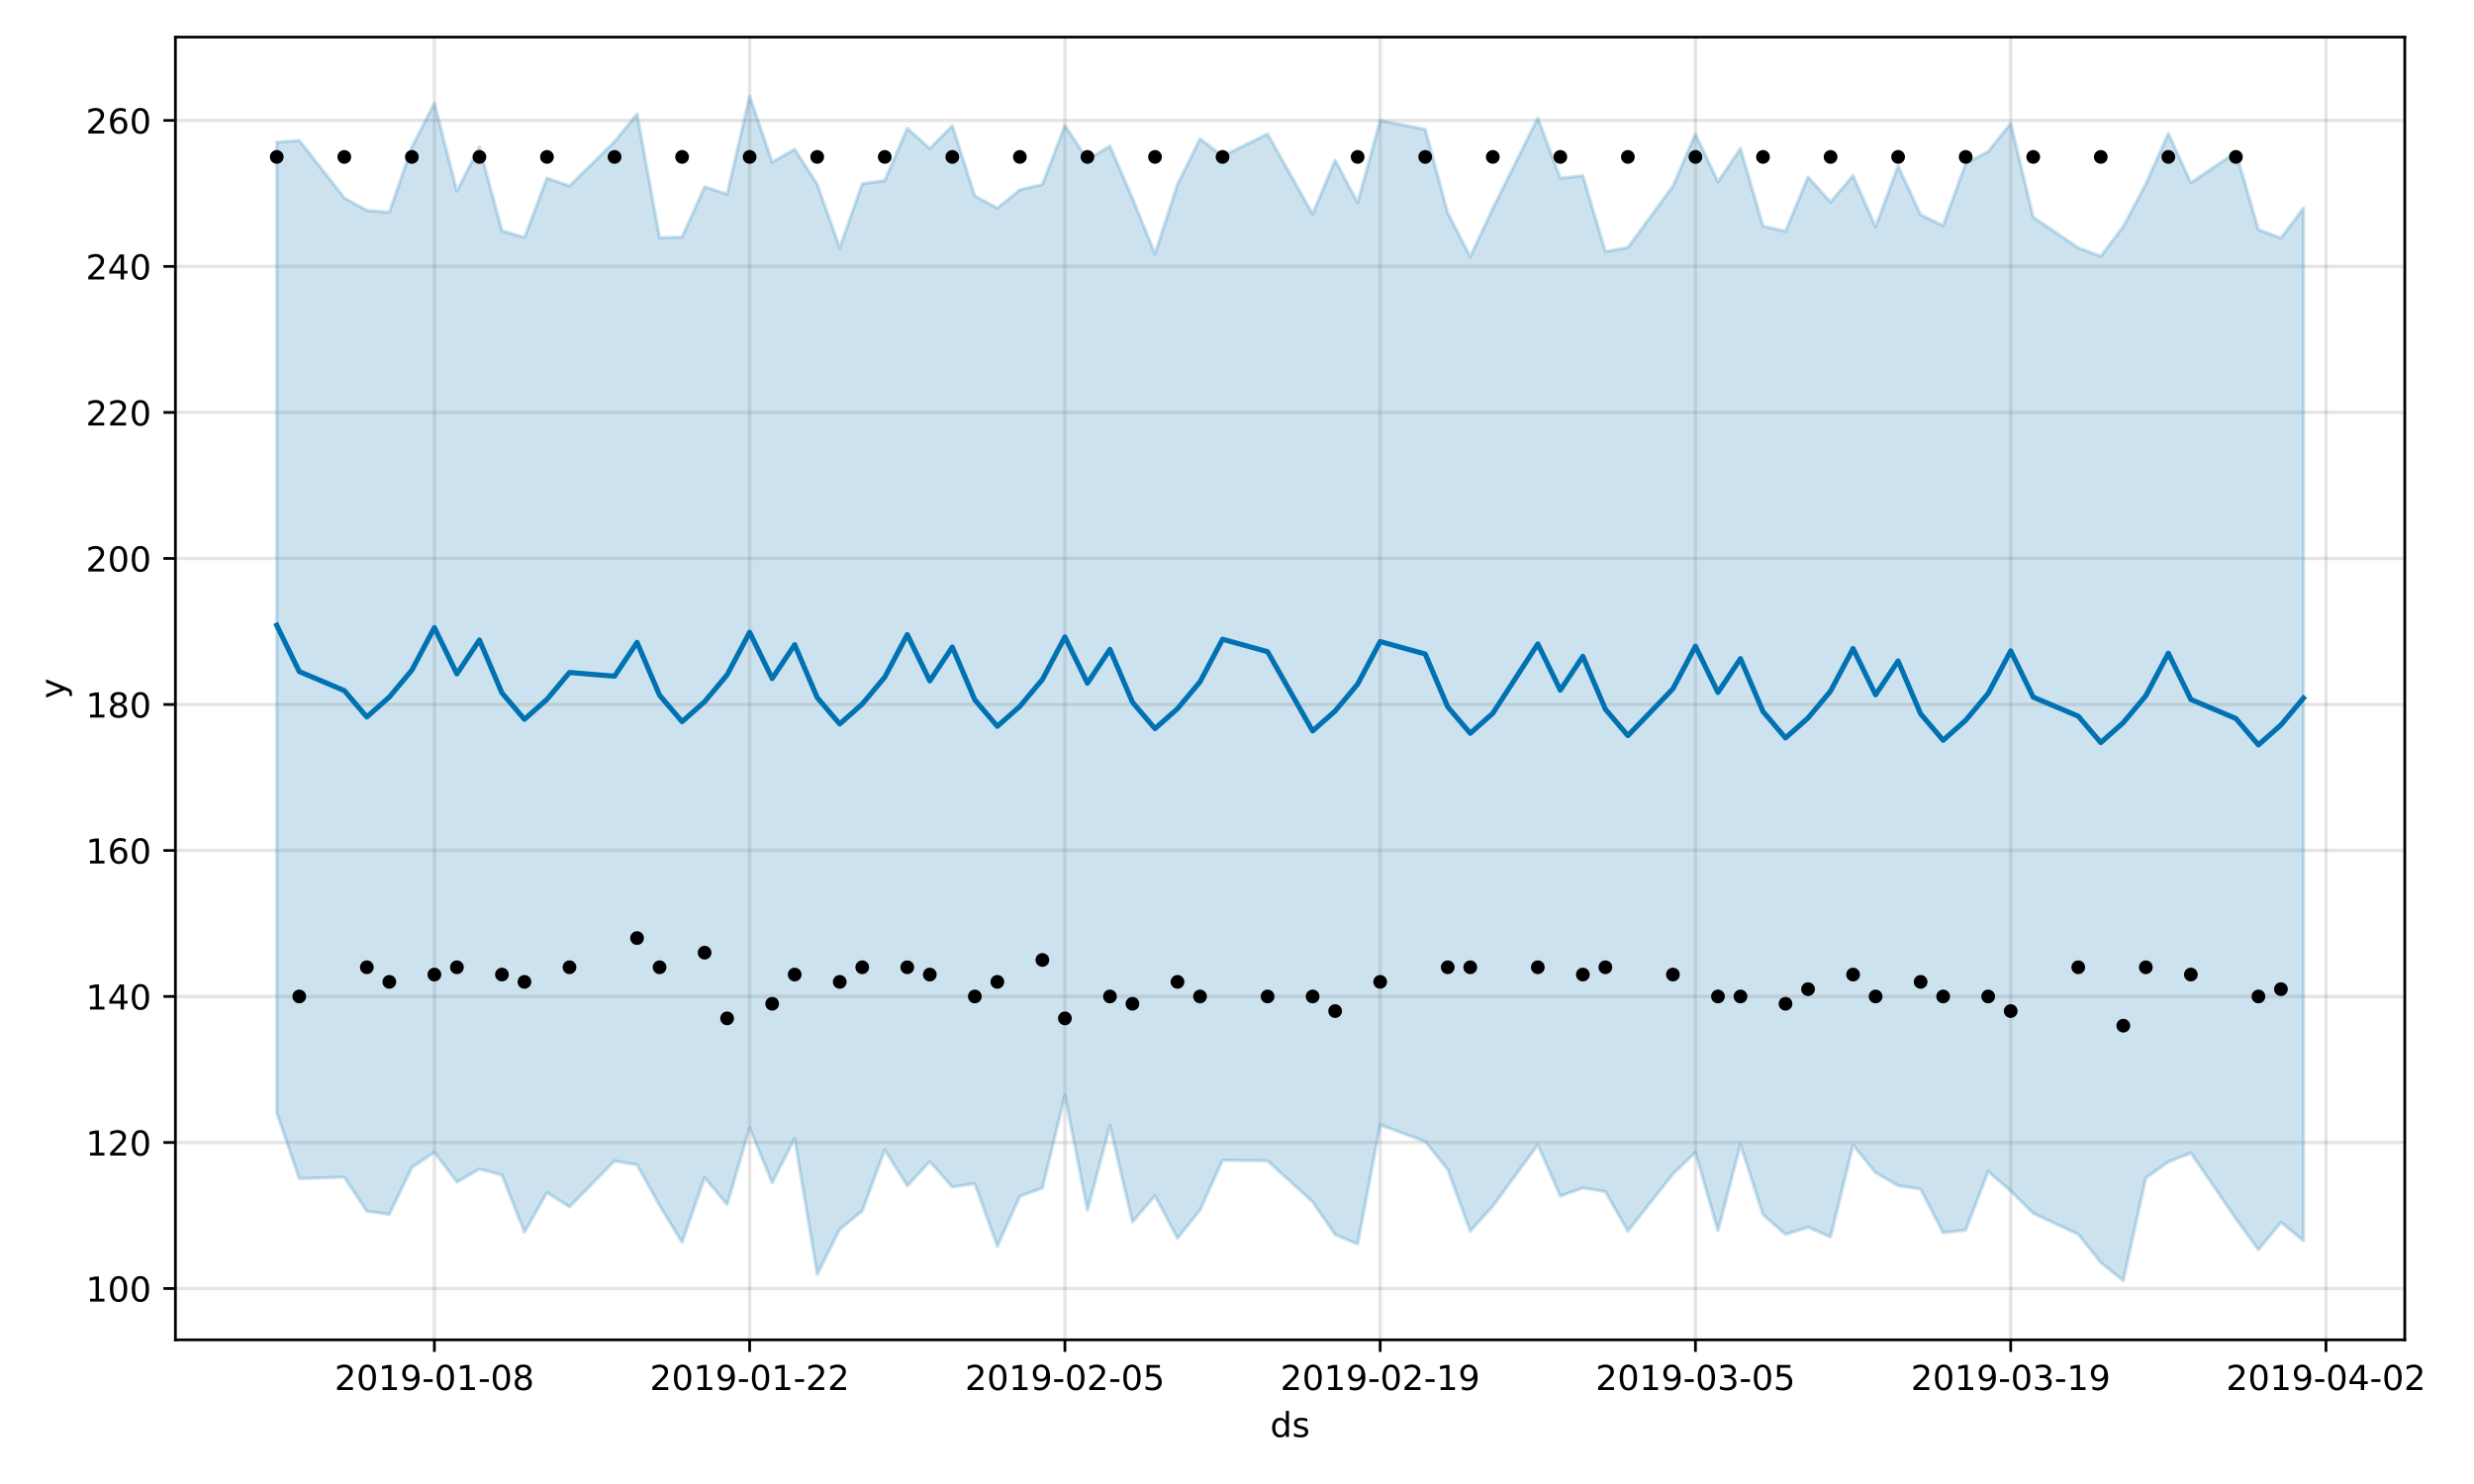 <?xml version="1.0" encoding="utf-8" standalone="no"?>
<!DOCTYPE svg PUBLIC "-//W3C//DTD SVG 1.1//EN"
  "http://www.w3.org/Graphics/SVG/1.1/DTD/svg11.dtd">
<!-- Created with matplotlib (https://matplotlib.org/) -->
<svg height="432pt" version="1.1" viewBox="0 0 720 432" width="720pt" xmlns="http://www.w3.org/2000/svg" xmlns:xlink="http://www.w3.org/1999/xlink">
 <defs>
  <style type="text/css">
*{stroke-linecap:butt;stroke-linejoin:round;}
  </style>
 </defs>
 <g id="figure_1">
  <g id="patch_1">
   <path d="M 0 432 
L 720 432 
L 720 0 
L 0 0 
z
" style="fill:#ffffff;"/>
  </g>
  <g id="axes_1">
   <g id="patch_2">
    <path d="M 51.05 390.04 
L 699.857 390.04 
L 699.857 10.8 
L 51.05 10.8 
z
" style="fill:#ffffff;"/>
   </g>
   <g id="PolyCollection_1">
    <defs>
     <path d="M 80.541 -390.581 
L 80.541 -108.075 
L 87.095 -88.9 
L 100.202 -89.303 
L 106.756 -79.41 
L 113.309 -78.512 
L 119.863 -92.141 
L 126.417 -96.57 
L 132.97 -87.887 
L 139.524 -91.674 
L 146.077 -89.955 
L 152.631 -73.301 
L 159.185 -84.836 
L 165.738 -80.671 
L 178.845 -94.029 
L 185.399 -92.925 
L 191.953 -81.046 
L 198.506 -70.371 
L 205.06 -89.161 
L 211.613 -81.354 
L 218.167 -103.652 
L 224.721 -87.714 
L 231.274 -100.556 
L 237.828 -61.049 
L 244.381 -74.097 
L 250.935 -79.52 
L 257.489 -97.276 
L 264.042 -86.796 
L 270.596 -93.853 
L 277.15 -86.464 
L 283.703 -87.435 
L 290.257 -69.196 
L 296.81 -83.76 
L 303.364 -86.143 
L 309.918 -113.134 
L 316.471 -79.688 
L 323.025 -104.297 
L 329.578 -76.3 
L 336.132 -83.893 
L 342.686 -71.54 
L 349.239 -79.729 
L 355.793 -94.232 
L 368.9 -94.072 
L 382.007 -82.134 
L 388.561 -72.603 
L 395.114 -69.837 
L 401.668 -104.535 
L 414.775 -99.685 
L 421.329 -91.533 
L 427.883 -73.589 
L 434.436 -80.843 
L 447.543 -98.76 
L 454.097 -83.802 
L 460.651 -86.174 
L 467.204 -85.094 
L 473.758 -73.594 
L 486.865 -90.223 
L 493.419 -96.539 
L 499.972 -73.723 
L 506.526 -98.806 
L 513.079 -78.404 
L 519.633 -72.632 
L 526.187 -74.75 
L 532.74 -71.914 
L 539.294 -98.683 
L 545.847 -90.638 
L 552.401 -86.843 
L 558.955 -85.815 
L 565.508 -73.15 
L 572.062 -73.898 
L 578.616 -90.965 
L 585.169 -85.293 
L 591.723 -78.773 
L 604.83 -72.712 
L 611.384 -64.453 
L 617.937 -59.198 
L 624.491 -89.085 
L 631.044 -93.76 
L 637.598 -96.362 
L 650.705 -77.214 
L 657.259 -68.186 
L 663.812 -76.178 
L 670.366 -70.821 
L 670.366 -371.433 
L 670.366 -371.433 
L 663.812 -362.696 
L 657.259 -365.15 
L 650.705 -387.668 
L 637.598 -378.814 
L 631.044 -393.134 
L 624.491 -378.454 
L 617.937 -366.088 
L 611.384 -357.405 
L 604.83 -359.863 
L 591.723 -368.765 
L 585.169 -396.102 
L 578.616 -387.878 
L 572.062 -384.421 
L 565.508 -366.346 
L 558.955 -369.448 
L 552.401 -383.698 
L 545.847 -365.979 
L 539.294 -380.889 
L 532.74 -373.182 
L 526.187 -380.508 
L 519.633 -364.676 
L 513.079 -366.171 
L 506.526 -388.788 
L 499.972 -379.073 
L 493.419 -393.012 
L 486.865 -377.791 
L 473.758 -359.952 
L 467.204 -358.787 
L 460.651 -380.826 
L 454.097 -380.153 
L 447.543 -397.646 
L 434.436 -371.313 
L 427.883 -357.245 
L 421.329 -370.005 
L 414.775 -394.377 
L 401.668 -396.924 
L 395.114 -373.004 
L 388.561 -385.341 
L 382.007 -369.707 
L 368.9 -392.997 
L 355.793 -386.551 
L 349.239 -391.617 
L 342.686 -378.313 
L 336.132 -358.109 
L 329.578 -374.286 
L 323.025 -389.462 
L 316.471 -385.57 
L 309.918 -395.467 
L 303.364 -378.294 
L 296.81 -376.75 
L 290.257 -371.406 
L 283.703 -374.96 
L 277.15 -395.429 
L 270.596 -388.744 
L 264.042 -394.652 
L 257.489 -379.436 
L 250.935 -378.507 
L 244.381 -359.866 
L 237.828 -378.382 
L 231.274 -388.537 
L 224.721 -384.802 
L 218.167 -403.962 
L 211.613 -375.487 
L 205.06 -377.626 
L 198.506 -362.991 
L 191.953 -362.81 
L 185.399 -398.837 
L 178.845 -390.76 
L 165.738 -377.883 
L 159.185 -380.152 
L 152.631 -362.868 
L 146.077 -364.834 
L 139.524 -389.222 
L 132.97 -376.392 
L 126.417 -401.971 
L 119.863 -389.222 
L 113.309 -370.207 
L 106.756 -370.746 
L 100.202 -374.391 
L 87.095 -391.115 
L 80.541 -390.581 
z
" id="md1520342b4" style="stroke:#0072b2;stroke-opacity:0.2;"/>
    </defs>
    <g clip-path="url(#p24c76d060b)">
     <use style="fill:#0072b2;fill-opacity:0.2;stroke:#0072b2;stroke-opacity:0.2;" x="0" xlink:href="#md1520342b4" y="432"/>
    </g>
   </g>
   <g id="matplotlib.axis_1">
    <g id="xtick_1">
     <g id="line2d_1">
      <path clip-path="url(#p24c76d060b)" d="M 126.417 390.04 
L 126.417 10.8 
" style="fill:none;stroke:#808080;stroke-linecap:square;stroke-opacity:0.2;"/>
     </g>
     <g id="line2d_2">
      <defs>
       <path d="M 0 0 
L 0 3.5 
" id="m3ade90daac" style="stroke:#000000;stroke-width:0.8;"/>
      </defs>
      <g>
       <use style="stroke:#000000;stroke-width:0.8;" x="126.417" xlink:href="#m3ade90daac" y="390.04"/>
      </g>
     </g>
     <g id="text_1">
      <!-- 2019-01-08 -->
      <defs>
       <path d="M 19.188 8.297 
L 53.609 8.297 
L 53.609 0 
L 7.328 0 
L 7.328 8.297 
Q 12.938 14.109 22.625 23.891 
Q 32.328 33.688 34.812 36.531 
Q 39.547 41.844 41.422 45.531 
Q 43.312 49.219 43.312 52.781 
Q 43.312 58.594 39.234 62.25 
Q 35.156 65.922 28.609 65.922 
Q 23.969 65.922 18.812 64.312 
Q 13.672 62.703 7.812 59.422 
L 7.812 69.391 
Q 13.766 71.781 18.938 73 
Q 24.125 74.219 28.422 74.219 
Q 39.75 74.219 46.484 68.547 
Q 53.219 62.891 53.219 53.422 
Q 53.219 48.922 51.531 44.891 
Q 49.859 40.875 45.406 35.406 
Q 44.188 33.984 37.641 27.219 
Q 31.109 20.453 19.188 8.297 
z
" id="DejaVuSans-50"/>
       <path d="M 31.781 66.406 
Q 24.172 66.406 20.328 58.906 
Q 16.5 51.422 16.5 36.375 
Q 16.5 21.391 20.328 13.891 
Q 24.172 6.391 31.781 6.391 
Q 39.453 6.391 43.281 13.891 
Q 47.125 21.391 47.125 36.375 
Q 47.125 51.422 43.281 58.906 
Q 39.453 66.406 31.781 66.406 
z
M 31.781 74.219 
Q 44.047 74.219 50.516 64.516 
Q 56.984 54.828 56.984 36.375 
Q 56.984 17.969 50.516 8.266 
Q 44.047 -1.422 31.781 -1.422 
Q 19.531 -1.422 13.062 8.266 
Q 6.594 17.969 6.594 36.375 
Q 6.594 54.828 13.062 64.516 
Q 19.531 74.219 31.781 74.219 
z
" id="DejaVuSans-48"/>
       <path d="M 12.406 8.297 
L 28.516 8.297 
L 28.516 63.922 
L 10.984 60.406 
L 10.984 69.391 
L 28.422 72.906 
L 38.281 72.906 
L 38.281 8.297 
L 54.391 8.297 
L 54.391 0 
L 12.406 0 
z
" id="DejaVuSans-49"/>
       <path d="M 10.984 1.516 
L 10.984 10.5 
Q 14.703 8.734 18.5 7.812 
Q 22.312 6.891 25.984 6.891 
Q 35.75 6.891 40.891 13.453 
Q 46.047 20.016 46.781 33.406 
Q 43.953 29.203 39.594 26.953 
Q 35.25 24.703 29.984 24.703 
Q 19.047 24.703 12.672 31.312 
Q 6.297 37.938 6.297 49.422 
Q 6.297 60.641 12.938 67.422 
Q 19.578 74.219 30.609 74.219 
Q 43.266 74.219 49.922 64.516 
Q 56.594 54.828 56.594 36.375 
Q 56.594 19.141 48.406 8.859 
Q 40.234 -1.422 26.422 -1.422 
Q 22.703 -1.422 18.891 -0.688 
Q 15.094 0.047 10.984 1.516 
z
M 30.609 32.422 
Q 37.25 32.422 41.125 36.953 
Q 45.016 41.5 45.016 49.422 
Q 45.016 57.281 41.125 61.844 
Q 37.25 66.406 30.609 66.406 
Q 23.969 66.406 20.094 61.844 
Q 16.219 57.281 16.219 49.422 
Q 16.219 41.5 20.094 36.953 
Q 23.969 32.422 30.609 32.422 
z
" id="DejaVuSans-57"/>
       <path d="M 4.891 31.391 
L 31.203 31.391 
L 31.203 23.391 
L 4.891 23.391 
z
" id="DejaVuSans-45"/>
       <path d="M 31.781 34.625 
Q 24.75 34.625 20.719 30.859 
Q 16.703 27.094 16.703 20.516 
Q 16.703 13.922 20.719 10.156 
Q 24.75 6.391 31.781 6.391 
Q 38.812 6.391 42.859 10.172 
Q 46.922 13.969 46.922 20.516 
Q 46.922 27.094 42.891 30.859 
Q 38.875 34.625 31.781 34.625 
z
M 21.922 38.812 
Q 15.578 40.375 12.031 44.719 
Q 8.5 49.078 8.5 55.328 
Q 8.5 64.062 14.719 69.141 
Q 20.953 74.219 31.781 74.219 
Q 42.672 74.219 48.875 69.141 
Q 55.078 64.062 55.078 55.328 
Q 55.078 49.078 51.531 44.719 
Q 48 40.375 41.703 38.812 
Q 48.828 37.156 52.797 32.312 
Q 56.781 27.484 56.781 20.516 
Q 56.781 9.906 50.312 4.234 
Q 43.844 -1.422 31.781 -1.422 
Q 19.734 -1.422 13.25 4.234 
Q 6.781 9.906 6.781 20.516 
Q 6.781 27.484 10.781 32.312 
Q 14.797 37.156 21.922 38.812 
z
M 18.312 54.391 
Q 18.312 48.734 21.844 45.562 
Q 25.391 42.391 31.781 42.391 
Q 38.141 42.391 41.719 45.562 
Q 45.312 48.734 45.312 54.391 
Q 45.312 60.062 41.719 63.234 
Q 38.141 66.406 31.781 66.406 
Q 25.391 66.406 21.844 63.234 
Q 18.312 60.062 18.312 54.391 
z
" id="DejaVuSans-56"/>
      </defs>
      <g transform="translate(97.359 404.638)scale(0.1 -0.1)">
       <use xlink:href="#DejaVuSans-50"/>
       <use x="63.623" xlink:href="#DejaVuSans-48"/>
       <use x="127.246" xlink:href="#DejaVuSans-49"/>
       <use x="190.869" xlink:href="#DejaVuSans-57"/>
       <use x="254.492" xlink:href="#DejaVuSans-45"/>
       <use x="290.576" xlink:href="#DejaVuSans-48"/>
       <use x="354.199" xlink:href="#DejaVuSans-49"/>
       <use x="417.822" xlink:href="#DejaVuSans-45"/>
       <use x="453.906" xlink:href="#DejaVuSans-48"/>
       <use x="517.529" xlink:href="#DejaVuSans-56"/>
      </g>
     </g>
    </g>
    <g id="xtick_2">
     <g id="line2d_3">
      <path clip-path="url(#p24c76d060b)" d="M 218.167 390.04 
L 218.167 10.8 
" style="fill:none;stroke:#808080;stroke-linecap:square;stroke-opacity:0.2;"/>
     </g>
     <g id="line2d_4">
      <g>
       <use style="stroke:#000000;stroke-width:0.8;" x="218.167" xlink:href="#m3ade90daac" y="390.04"/>
      </g>
     </g>
     <g id="text_2">
      <!-- 2019-01-22 -->
      <g transform="translate(189.109 404.638)scale(0.1 -0.1)">
       <use xlink:href="#DejaVuSans-50"/>
       <use x="63.623" xlink:href="#DejaVuSans-48"/>
       <use x="127.246" xlink:href="#DejaVuSans-49"/>
       <use x="190.869" xlink:href="#DejaVuSans-57"/>
       <use x="254.492" xlink:href="#DejaVuSans-45"/>
       <use x="290.576" xlink:href="#DejaVuSans-48"/>
       <use x="354.199" xlink:href="#DejaVuSans-49"/>
       <use x="417.822" xlink:href="#DejaVuSans-45"/>
       <use x="453.906" xlink:href="#DejaVuSans-50"/>
       <use x="517.529" xlink:href="#DejaVuSans-50"/>
      </g>
     </g>
    </g>
    <g id="xtick_3">
     <g id="line2d_5">
      <path clip-path="url(#p24c76d060b)" d="M 309.918 390.04 
L 309.918 10.8 
" style="fill:none;stroke:#808080;stroke-linecap:square;stroke-opacity:0.2;"/>
     </g>
     <g id="line2d_6">
      <g>
       <use style="stroke:#000000;stroke-width:0.8;" x="309.918" xlink:href="#m3ade90daac" y="390.04"/>
      </g>
     </g>
     <g id="text_3">
      <!-- 2019-02-05 -->
      <defs>
       <path d="M 10.797 72.906 
L 49.516 72.906 
L 49.516 64.594 
L 19.828 64.594 
L 19.828 46.734 
Q 21.969 47.469 24.109 47.828 
Q 26.266 48.188 28.422 48.188 
Q 40.625 48.188 47.75 41.5 
Q 54.891 34.812 54.891 23.391 
Q 54.891 11.625 47.562 5.094 
Q 40.234 -1.422 26.906 -1.422 
Q 22.312 -1.422 17.547 -0.641 
Q 12.797 0.141 7.719 1.703 
L 7.719 11.625 
Q 12.109 9.234 16.797 8.062 
Q 21.484 6.891 26.703 6.891 
Q 35.156 6.891 40.078 11.328 
Q 45.016 15.766 45.016 23.391 
Q 45.016 31 40.078 35.438 
Q 35.156 39.891 26.703 39.891 
Q 22.75 39.891 18.812 39.016 
Q 14.891 38.141 10.797 36.281 
z
" id="DejaVuSans-53"/>
      </defs>
      <g transform="translate(280.86 404.638)scale(0.1 -0.1)">
       <use xlink:href="#DejaVuSans-50"/>
       <use x="63.623" xlink:href="#DejaVuSans-48"/>
       <use x="127.246" xlink:href="#DejaVuSans-49"/>
       <use x="190.869" xlink:href="#DejaVuSans-57"/>
       <use x="254.492" xlink:href="#DejaVuSans-45"/>
       <use x="290.576" xlink:href="#DejaVuSans-48"/>
       <use x="354.199" xlink:href="#DejaVuSans-50"/>
       <use x="417.822" xlink:href="#DejaVuSans-45"/>
       <use x="453.906" xlink:href="#DejaVuSans-48"/>
       <use x="517.529" xlink:href="#DejaVuSans-53"/>
      </g>
     </g>
    </g>
    <g id="xtick_4">
     <g id="line2d_7">
      <path clip-path="url(#p24c76d060b)" d="M 401.668 390.04 
L 401.668 10.8 
" style="fill:none;stroke:#808080;stroke-linecap:square;stroke-opacity:0.2;"/>
     </g>
     <g id="line2d_8">
      <g>
       <use style="stroke:#000000;stroke-width:0.8;" x="401.668" xlink:href="#m3ade90daac" y="390.04"/>
      </g>
     </g>
     <g id="text_4">
      <!-- 2019-02-19 -->
      <g transform="translate(372.61 404.638)scale(0.1 -0.1)">
       <use xlink:href="#DejaVuSans-50"/>
       <use x="63.623" xlink:href="#DejaVuSans-48"/>
       <use x="127.246" xlink:href="#DejaVuSans-49"/>
       <use x="190.869" xlink:href="#DejaVuSans-57"/>
       <use x="254.492" xlink:href="#DejaVuSans-45"/>
       <use x="290.576" xlink:href="#DejaVuSans-48"/>
       <use x="354.199" xlink:href="#DejaVuSans-50"/>
       <use x="417.822" xlink:href="#DejaVuSans-45"/>
       <use x="453.906" xlink:href="#DejaVuSans-49"/>
       <use x="517.529" xlink:href="#DejaVuSans-57"/>
      </g>
     </g>
    </g>
    <g id="xtick_5">
     <g id="line2d_9">
      <path clip-path="url(#p24c76d060b)" d="M 493.419 390.04 
L 493.419 10.8 
" style="fill:none;stroke:#808080;stroke-linecap:square;stroke-opacity:0.2;"/>
     </g>
     <g id="line2d_10">
      <g>
       <use style="stroke:#000000;stroke-width:0.8;" x="493.419" xlink:href="#m3ade90daac" y="390.04"/>
      </g>
     </g>
     <g id="text_5">
      <!-- 2019-03-05 -->
      <defs>
       <path d="M 40.578 39.312 
Q 47.656 37.797 51.625 33 
Q 55.609 28.219 55.609 21.188 
Q 55.609 10.406 48.188 4.484 
Q 40.766 -1.422 27.094 -1.422 
Q 22.516 -1.422 17.656 -0.516 
Q 12.797 0.391 7.625 2.203 
L 7.625 11.719 
Q 11.719 9.328 16.594 8.109 
Q 21.484 6.891 26.812 6.891 
Q 36.078 6.891 40.938 10.547 
Q 45.797 14.203 45.797 21.188 
Q 45.797 27.641 41.281 31.266 
Q 36.766 34.906 28.719 34.906 
L 20.219 34.906 
L 20.219 43.016 
L 29.109 43.016 
Q 36.375 43.016 40.234 45.922 
Q 44.094 48.828 44.094 54.297 
Q 44.094 59.906 40.109 62.906 
Q 36.141 65.922 28.719 65.922 
Q 24.656 65.922 20.016 65.031 
Q 15.375 64.156 9.812 62.312 
L 9.812 71.094 
Q 15.438 72.656 20.344 73.438 
Q 25.25 74.219 29.594 74.219 
Q 40.828 74.219 47.359 69.109 
Q 53.906 64.016 53.906 55.328 
Q 53.906 49.266 50.438 45.094 
Q 46.969 40.922 40.578 39.312 
z
" id="DejaVuSans-51"/>
      </defs>
      <g transform="translate(464.361 404.638)scale(0.1 -0.1)">
       <use xlink:href="#DejaVuSans-50"/>
       <use x="63.623" xlink:href="#DejaVuSans-48"/>
       <use x="127.246" xlink:href="#DejaVuSans-49"/>
       <use x="190.869" xlink:href="#DejaVuSans-57"/>
       <use x="254.492" xlink:href="#DejaVuSans-45"/>
       <use x="290.576" xlink:href="#DejaVuSans-48"/>
       <use x="354.199" xlink:href="#DejaVuSans-51"/>
       <use x="417.822" xlink:href="#DejaVuSans-45"/>
       <use x="453.906" xlink:href="#DejaVuSans-48"/>
       <use x="517.529" xlink:href="#DejaVuSans-53"/>
      </g>
     </g>
    </g>
    <g id="xtick_6">
     <g id="line2d_11">
      <path clip-path="url(#p24c76d060b)" d="M 585.169 390.04 
L 585.169 10.8 
" style="fill:none;stroke:#808080;stroke-linecap:square;stroke-opacity:0.2;"/>
     </g>
     <g id="line2d_12">
      <g>
       <use style="stroke:#000000;stroke-width:0.8;" x="585.169" xlink:href="#m3ade90daac" y="390.04"/>
      </g>
     </g>
     <g id="text_6">
      <!-- 2019-03-19 -->
      <g transform="translate(556.111 404.638)scale(0.1 -0.1)">
       <use xlink:href="#DejaVuSans-50"/>
       <use x="63.623" xlink:href="#DejaVuSans-48"/>
       <use x="127.246" xlink:href="#DejaVuSans-49"/>
       <use x="190.869" xlink:href="#DejaVuSans-57"/>
       <use x="254.492" xlink:href="#DejaVuSans-45"/>
       <use x="290.576" xlink:href="#DejaVuSans-48"/>
       <use x="354.199" xlink:href="#DejaVuSans-51"/>
       <use x="417.822" xlink:href="#DejaVuSans-45"/>
       <use x="453.906" xlink:href="#DejaVuSans-49"/>
       <use x="517.529" xlink:href="#DejaVuSans-57"/>
      </g>
     </g>
    </g>
    <g id="xtick_7">
     <g id="line2d_13">
      <path clip-path="url(#p24c76d060b)" d="M 676.92 390.04 
L 676.92 10.8 
" style="fill:none;stroke:#808080;stroke-linecap:square;stroke-opacity:0.2;"/>
     </g>
     <g id="line2d_14">
      <g>
       <use style="stroke:#000000;stroke-width:0.8;" x="676.92" xlink:href="#m3ade90daac" y="390.04"/>
      </g>
     </g>
     <g id="text_7">
      <!-- 2019-04-02 -->
      <defs>
       <path d="M 37.797 64.312 
L 12.891 25.391 
L 37.797 25.391 
z
M 35.203 72.906 
L 47.609 72.906 
L 47.609 25.391 
L 58.016 25.391 
L 58.016 17.188 
L 47.609 17.188 
L 47.609 0 
L 37.797 0 
L 37.797 17.188 
L 4.891 17.188 
L 4.891 26.703 
z
" id="DejaVuSans-52"/>
      </defs>
      <g transform="translate(647.862 404.638)scale(0.1 -0.1)">
       <use xlink:href="#DejaVuSans-50"/>
       <use x="63.623" xlink:href="#DejaVuSans-48"/>
       <use x="127.246" xlink:href="#DejaVuSans-49"/>
       <use x="190.869" xlink:href="#DejaVuSans-57"/>
       <use x="254.492" xlink:href="#DejaVuSans-45"/>
       <use x="290.576" xlink:href="#DejaVuSans-48"/>
       <use x="354.199" xlink:href="#DejaVuSans-52"/>
       <use x="417.822" xlink:href="#DejaVuSans-45"/>
       <use x="453.906" xlink:href="#DejaVuSans-48"/>
       <use x="517.529" xlink:href="#DejaVuSans-50"/>
      </g>
     </g>
    </g>
    <g id="text_8">
     <!-- ds -->
     <defs>
      <path d="M 45.406 46.391 
L 45.406 75.984 
L 54.391 75.984 
L 54.391 0 
L 45.406 0 
L 45.406 8.203 
Q 42.578 3.328 38.25 0.953 
Q 33.938 -1.422 27.875 -1.422 
Q 17.969 -1.422 11.734 6.484 
Q 5.516 14.406 5.516 27.297 
Q 5.516 40.188 11.734 48.094 
Q 17.969 56 27.875 56 
Q 33.938 56 38.25 53.625 
Q 42.578 51.266 45.406 46.391 
z
M 14.797 27.297 
Q 14.797 17.391 18.875 11.75 
Q 22.953 6.109 30.078 6.109 
Q 37.203 6.109 41.297 11.75 
Q 45.406 17.391 45.406 27.297 
Q 45.406 37.203 41.297 42.844 
Q 37.203 48.484 30.078 48.484 
Q 22.953 48.484 18.875 42.844 
Q 14.797 37.203 14.797 27.297 
z
" id="DejaVuSans-100"/>
      <path d="M 44.281 53.078 
L 44.281 44.578 
Q 40.484 46.531 36.375 47.5 
Q 32.281 48.484 27.875 48.484 
Q 21.188 48.484 17.844 46.438 
Q 14.5 44.391 14.5 40.281 
Q 14.5 37.156 16.891 35.375 
Q 19.281 33.594 26.516 31.984 
L 29.594 31.297 
Q 39.156 29.25 43.188 25.516 
Q 47.219 21.781 47.219 15.094 
Q 47.219 7.469 41.188 3.016 
Q 35.156 -1.422 24.609 -1.422 
Q 20.219 -1.422 15.453 -0.562 
Q 10.688 0.297 5.422 2 
L 5.422 11.281 
Q 10.406 8.688 15.234 7.391 
Q 20.062 6.109 24.812 6.109 
Q 31.156 6.109 34.562 8.281 
Q 37.984 10.453 37.984 14.406 
Q 37.984 18.062 35.516 20.016 
Q 33.062 21.969 24.703 23.781 
L 21.578 24.516 
Q 13.234 26.266 9.516 29.906 
Q 5.812 33.547 5.812 39.891 
Q 5.812 47.609 11.281 51.797 
Q 16.75 56 26.812 56 
Q 31.781 56 36.172 55.266 
Q 40.578 54.547 44.281 53.078 
z
" id="DejaVuSans-115"/>
     </defs>
     <g transform="translate(369.675 418.317)scale(0.1 -0.1)">
      <use xlink:href="#DejaVuSans-100"/>
      <use x="63.477" xlink:href="#DejaVuSans-115"/>
     </g>
    </g>
   </g>
   <g id="matplotlib.axis_2">
    <g id="ytick_1">
     <g id="line2d_15">
      <path clip-path="url(#p24c76d060b)" d="M 51.05 375.085 
L 699.857 375.085 
" style="fill:none;stroke:#808080;stroke-linecap:square;stroke-opacity:0.2;"/>
     </g>
     <g id="line2d_16">
      <defs>
       <path d="M 0 0 
L -3.5 0 
" id="mb0ed50453f" style="stroke:#000000;stroke-width:0.8;"/>
      </defs>
      <g>
       <use style="stroke:#000000;stroke-width:0.8;" x="51.05" xlink:href="#mb0ed50453f" y="375.085"/>
      </g>
     </g>
     <g id="text_9">
      <!-- 100 -->
      <g transform="translate(24.962 378.884)scale(0.1 -0.1)">
       <use xlink:href="#DejaVuSans-49"/>
       <use x="63.623" xlink:href="#DejaVuSans-48"/>
       <use x="127.246" xlink:href="#DejaVuSans-48"/>
      </g>
     </g>
    </g>
    <g id="ytick_2">
     <g id="line2d_17">
      <path clip-path="url(#p24c76d060b)" d="M 51.05 332.581 
L 699.857 332.581 
" style="fill:none;stroke:#808080;stroke-linecap:square;stroke-opacity:0.2;"/>
     </g>
     <g id="line2d_18">
      <g>
       <use style="stroke:#000000;stroke-width:0.8;" x="51.05" xlink:href="#mb0ed50453f" y="332.581"/>
      </g>
     </g>
     <g id="text_10">
      <!-- 120 -->
      <g transform="translate(24.962 336.38)scale(0.1 -0.1)">
       <use xlink:href="#DejaVuSans-49"/>
       <use x="63.623" xlink:href="#DejaVuSans-50"/>
       <use x="127.246" xlink:href="#DejaVuSans-48"/>
      </g>
     </g>
    </g>
    <g id="ytick_3">
     <g id="line2d_19">
      <path clip-path="url(#p24c76d060b)" d="M 51.05 290.077 
L 699.857 290.077 
" style="fill:none;stroke:#808080;stroke-linecap:square;stroke-opacity:0.2;"/>
     </g>
     <g id="line2d_20">
      <g>
       <use style="stroke:#000000;stroke-width:0.8;" x="51.05" xlink:href="#mb0ed50453f" y="290.077"/>
      </g>
     </g>
     <g id="text_11">
      <!-- 140 -->
      <g transform="translate(24.962 293.876)scale(0.1 -0.1)">
       <use xlink:href="#DejaVuSans-49"/>
       <use x="63.623" xlink:href="#DejaVuSans-52"/>
       <use x="127.246" xlink:href="#DejaVuSans-48"/>
      </g>
     </g>
    </g>
    <g id="ytick_4">
     <g id="line2d_21">
      <path clip-path="url(#p24c76d060b)" d="M 51.05 247.573 
L 699.857 247.573 
" style="fill:none;stroke:#808080;stroke-linecap:square;stroke-opacity:0.2;"/>
     </g>
     <g id="line2d_22">
      <g>
       <use style="stroke:#000000;stroke-width:0.8;" x="51.05" xlink:href="#mb0ed50453f" y="247.573"/>
      </g>
     </g>
     <g id="text_12">
      <!-- 160 -->
      <defs>
       <path d="M 33.016 40.375 
Q 26.375 40.375 22.484 35.828 
Q 18.609 31.297 18.609 23.391 
Q 18.609 15.531 22.484 10.953 
Q 26.375 6.391 33.016 6.391 
Q 39.656 6.391 43.531 10.953 
Q 47.406 15.531 47.406 23.391 
Q 47.406 31.297 43.531 35.828 
Q 39.656 40.375 33.016 40.375 
z
M 52.594 71.297 
L 52.594 62.312 
Q 48.875 64.062 45.094 64.984 
Q 41.312 65.922 37.594 65.922 
Q 27.828 65.922 22.672 59.328 
Q 17.531 52.734 16.797 39.406 
Q 19.672 43.656 24.016 45.922 
Q 28.375 48.188 33.594 48.188 
Q 44.578 48.188 50.953 41.516 
Q 57.328 34.859 57.328 23.391 
Q 57.328 12.156 50.688 5.359 
Q 44.047 -1.422 33.016 -1.422 
Q 20.359 -1.422 13.672 8.266 
Q 6.984 17.969 6.984 36.375 
Q 6.984 53.656 15.188 63.938 
Q 23.391 74.219 37.203 74.219 
Q 40.922 74.219 44.703 73.484 
Q 48.484 72.75 52.594 71.297 
z
" id="DejaVuSans-54"/>
      </defs>
      <g transform="translate(24.962 251.372)scale(0.1 -0.1)">
       <use xlink:href="#DejaVuSans-49"/>
       <use x="63.623" xlink:href="#DejaVuSans-54"/>
       <use x="127.246" xlink:href="#DejaVuSans-48"/>
      </g>
     </g>
    </g>
    <g id="ytick_5">
     <g id="line2d_23">
      <path clip-path="url(#p24c76d060b)" d="M 51.05 205.069 
L 699.857 205.069 
" style="fill:none;stroke:#808080;stroke-linecap:square;stroke-opacity:0.2;"/>
     </g>
     <g id="line2d_24">
      <g>
       <use style="stroke:#000000;stroke-width:0.8;" x="51.05" xlink:href="#mb0ed50453f" y="205.069"/>
      </g>
     </g>
     <g id="text_13">
      <!-- 180 -->
      <g transform="translate(24.962 208.868)scale(0.1 -0.1)">
       <use xlink:href="#DejaVuSans-49"/>
       <use x="63.623" xlink:href="#DejaVuSans-56"/>
       <use x="127.246" xlink:href="#DejaVuSans-48"/>
      </g>
     </g>
    </g>
    <g id="ytick_6">
     <g id="line2d_25">
      <path clip-path="url(#p24c76d060b)" d="M 51.05 162.565 
L 699.857 162.565 
" style="fill:none;stroke:#808080;stroke-linecap:square;stroke-opacity:0.2;"/>
     </g>
     <g id="line2d_26">
      <g>
       <use style="stroke:#000000;stroke-width:0.8;" x="51.05" xlink:href="#mb0ed50453f" y="162.565"/>
      </g>
     </g>
     <g id="text_14">
      <!-- 200 -->
      <g transform="translate(24.962 166.364)scale(0.1 -0.1)">
       <use xlink:href="#DejaVuSans-50"/>
       <use x="63.623" xlink:href="#DejaVuSans-48"/>
       <use x="127.246" xlink:href="#DejaVuSans-48"/>
      </g>
     </g>
    </g>
    <g id="ytick_7">
     <g id="line2d_27">
      <path clip-path="url(#p24c76d060b)" d="M 51.05 120.061 
L 699.857 120.061 
" style="fill:none;stroke:#808080;stroke-linecap:square;stroke-opacity:0.2;"/>
     </g>
     <g id="line2d_28">
      <g>
       <use style="stroke:#000000;stroke-width:0.8;" x="51.05" xlink:href="#mb0ed50453f" y="120.061"/>
      </g>
     </g>
     <g id="text_15">
      <!-- 220 -->
      <g transform="translate(24.962 123.86)scale(0.1 -0.1)">
       <use xlink:href="#DejaVuSans-50"/>
       <use x="63.623" xlink:href="#DejaVuSans-50"/>
       <use x="127.246" xlink:href="#DejaVuSans-48"/>
      </g>
     </g>
    </g>
    <g id="ytick_8">
     <g id="line2d_29">
      <path clip-path="url(#p24c76d060b)" d="M 51.05 77.557 
L 699.857 77.557 
" style="fill:none;stroke:#808080;stroke-linecap:square;stroke-opacity:0.2;"/>
     </g>
     <g id="line2d_30">
      <g>
       <use style="stroke:#000000;stroke-width:0.8;" x="51.05" xlink:href="#mb0ed50453f" y="77.557"/>
      </g>
     </g>
     <g id="text_16">
      <!-- 240 -->
      <g transform="translate(24.962 81.356)scale(0.1 -0.1)">
       <use xlink:href="#DejaVuSans-50"/>
       <use x="63.623" xlink:href="#DejaVuSans-52"/>
       <use x="127.246" xlink:href="#DejaVuSans-48"/>
      </g>
     </g>
    </g>
    <g id="ytick_9">
     <g id="line2d_31">
      <path clip-path="url(#p24c76d060b)" d="M 51.05 35.052 
L 699.857 35.052 
" style="fill:none;stroke:#808080;stroke-linecap:square;stroke-opacity:0.2;"/>
     </g>
     <g id="line2d_32">
      <g>
       <use style="stroke:#000000;stroke-width:0.8;" x="51.05" xlink:href="#mb0ed50453f" y="35.052"/>
      </g>
     </g>
     <g id="text_17">
      <!-- 260 -->
      <g transform="translate(24.962 38.852)scale(0.1 -0.1)">
       <use xlink:href="#DejaVuSans-50"/>
       <use x="63.623" xlink:href="#DejaVuSans-54"/>
       <use x="127.246" xlink:href="#DejaVuSans-48"/>
      </g>
     </g>
    </g>
    <g id="text_18">
     <!-- y -->
     <defs>
      <path d="M 32.172 -5.078 
Q 28.375 -14.844 24.75 -17.812 
Q 21.141 -20.797 15.094 -20.797 
L 7.906 -20.797 
L 7.906 -13.281 
L 13.188 -13.281 
Q 16.891 -13.281 18.938 -11.516 
Q 21 -9.766 23.484 -3.219 
L 25.094 0.875 
L 2.984 54.688 
L 12.5 54.688 
L 29.594 11.922 
L 46.688 54.688 
L 56.203 54.688 
z
" id="DejaVuSans-121"/>
     </defs>
     <g transform="translate(18.883 203.379)rotate(-90)scale(0.1 -0.1)">
      <use xlink:href="#DejaVuSans-121"/>
     </g>
    </g>
   </g>
   <g id="line2d_33">
    <defs>
     <path d="M 0 1.5 
C 0.398 1.5 0.779 1.342 1.061 1.061 
C 1.342 0.779 1.5 0.398 1.5 0 
C 1.5 -0.398 1.342 -0.779 1.061 -1.061 
C 0.779 -1.342 0.398 -1.5 0 -1.5 
C -0.398 -1.5 -0.779 -1.342 -1.061 -1.061 
C -1.342 -0.779 -1.5 -0.398 -1.5 0 
C -1.5 0.398 -1.342 0.779 -1.061 1.061 
C -0.779 1.342 -0.398 1.5 0 1.5 
z
" id="mf1074b367e" style="stroke:#000000;"/>
    </defs>
    <g clip-path="url(#p24c76d060b)">
     <use style="stroke:#000000;" x="80.541" xlink:href="#mf1074b367e" y="45.678"/>
     <use style="stroke:#000000;" x="87.095" xlink:href="#mf1074b367e" y="290.077"/>
     <use style="stroke:#000000;" x="100.202" xlink:href="#mf1074b367e" y="45.678"/>
     <use style="stroke:#000000;" x="106.756" xlink:href="#mf1074b367e" y="281.576"/>
     <use style="stroke:#000000;" x="113.309" xlink:href="#mf1074b367e" y="285.827"/>
     <use style="stroke:#000000;" x="119.863" xlink:href="#mf1074b367e" y="45.678"/>
     <use style="stroke:#000000;" x="126.417" xlink:href="#mf1074b367e" y="283.701"/>
     <use style="stroke:#000000;" x="132.97" xlink:href="#mf1074b367e" y="281.576"/>
     <use style="stroke:#000000;" x="139.524" xlink:href="#mf1074b367e" y="45.678"/>
     <use style="stroke:#000000;" x="146.077" xlink:href="#mf1074b367e" y="283.701"/>
     <use style="stroke:#000000;" x="152.631" xlink:href="#mf1074b367e" y="285.827"/>
     <use style="stroke:#000000;" x="159.185" xlink:href="#mf1074b367e" y="45.678"/>
     <use style="stroke:#000000;" x="165.738" xlink:href="#mf1074b367e" y="281.576"/>
     <use style="stroke:#000000;" x="178.845" xlink:href="#mf1074b367e" y="45.678"/>
     <use style="stroke:#000000;" x="185.399" xlink:href="#mf1074b367e" y="273.075"/>
     <use style="stroke:#000000;" x="191.953" xlink:href="#mf1074b367e" y="281.576"/>
     <use style="stroke:#000000;" x="198.506" xlink:href="#mf1074b367e" y="45.678"/>
     <use style="stroke:#000000;" x="205.06" xlink:href="#mf1074b367e" y="277.326"/>
     <use style="stroke:#000000;" x="211.613" xlink:href="#mf1074b367e" y="296.453"/>
     <use style="stroke:#000000;" x="218.167" xlink:href="#mf1074b367e" y="45.678"/>
     <use style="stroke:#000000;" x="224.721" xlink:href="#mf1074b367e" y="292.202"/>
     <use style="stroke:#000000;" x="231.274" xlink:href="#mf1074b367e" y="283.701"/>
     <use style="stroke:#000000;" x="237.828" xlink:href="#mf1074b367e" y="45.678"/>
     <use style="stroke:#000000;" x="244.381" xlink:href="#mf1074b367e" y="285.827"/>
     <use style="stroke:#000000;" x="250.935" xlink:href="#mf1074b367e" y="281.576"/>
     <use style="stroke:#000000;" x="257.489" xlink:href="#mf1074b367e" y="45.678"/>
     <use style="stroke:#000000;" x="264.042" xlink:href="#mf1074b367e" y="281.576"/>
     <use style="stroke:#000000;" x="270.596" xlink:href="#mf1074b367e" y="283.701"/>
     <use style="stroke:#000000;" x="277.15" xlink:href="#mf1074b367e" y="45.678"/>
     <use style="stroke:#000000;" x="283.703" xlink:href="#mf1074b367e" y="290.077"/>
     <use style="stroke:#000000;" x="290.257" xlink:href="#mf1074b367e" y="285.827"/>
     <use style="stroke:#000000;" x="296.81" xlink:href="#mf1074b367e" y="45.678"/>
     <use style="stroke:#000000;" x="303.364" xlink:href="#mf1074b367e" y="279.451"/>
     <use style="stroke:#000000;" x="309.918" xlink:href="#mf1074b367e" y="296.453"/>
     <use style="stroke:#000000;" x="316.471" xlink:href="#mf1074b367e" y="45.678"/>
     <use style="stroke:#000000;" x="323.025" xlink:href="#mf1074b367e" y="290.077"/>
     <use style="stroke:#000000;" x="329.578" xlink:href="#mf1074b367e" y="292.202"/>
     <use style="stroke:#000000;" x="336.132" xlink:href="#mf1074b367e" y="45.678"/>
     <use style="stroke:#000000;" x="342.686" xlink:href="#mf1074b367e" y="285.827"/>
     <use style="stroke:#000000;" x="349.239" xlink:href="#mf1074b367e" y="290.077"/>
     <use style="stroke:#000000;" x="355.793" xlink:href="#mf1074b367e" y="45.678"/>
     <use style="stroke:#000000;" x="368.9" xlink:href="#mf1074b367e" y="290.077"/>
     <use style="stroke:#000000;" x="382.007" xlink:href="#mf1074b367e" y="290.077"/>
     <use style="stroke:#000000;" x="388.561" xlink:href="#mf1074b367e" y="294.327"/>
     <use style="stroke:#000000;" x="395.114" xlink:href="#mf1074b367e" y="45.678"/>
     <use style="stroke:#000000;" x="401.668" xlink:href="#mf1074b367e" y="285.827"/>
     <use style="stroke:#000000;" x="414.775" xlink:href="#mf1074b367e" y="45.678"/>
     <use style="stroke:#000000;" x="421.329" xlink:href="#mf1074b367e" y="281.576"/>
     <use style="stroke:#000000;" x="427.883" xlink:href="#mf1074b367e" y="281.576"/>
     <use style="stroke:#000000;" x="434.436" xlink:href="#mf1074b367e" y="45.678"/>
     <use style="stroke:#000000;" x="447.543" xlink:href="#mf1074b367e" y="281.576"/>
     <use style="stroke:#000000;" x="454.097" xlink:href="#mf1074b367e" y="45.678"/>
     <use style="stroke:#000000;" x="460.651" xlink:href="#mf1074b367e" y="283.701"/>
     <use style="stroke:#000000;" x="467.204" xlink:href="#mf1074b367e" y="281.576"/>
     <use style="stroke:#000000;" x="473.758" xlink:href="#mf1074b367e" y="45.678"/>
     <use style="stroke:#000000;" x="486.865" xlink:href="#mf1074b367e" y="283.701"/>
     <use style="stroke:#000000;" x="493.419" xlink:href="#mf1074b367e" y="45.678"/>
     <use style="stroke:#000000;" x="499.972" xlink:href="#mf1074b367e" y="290.077"/>
     <use style="stroke:#000000;" x="506.526" xlink:href="#mf1074b367e" y="290.077"/>
     <use style="stroke:#000000;" x="513.079" xlink:href="#mf1074b367e" y="45.678"/>
     <use style="stroke:#000000;" x="519.633" xlink:href="#mf1074b367e" y="292.202"/>
     <use style="stroke:#000000;" x="526.187" xlink:href="#mf1074b367e" y="287.952"/>
     <use style="stroke:#000000;" x="532.74" xlink:href="#mf1074b367e" y="45.678"/>
     <use style="stroke:#000000;" x="539.294" xlink:href="#mf1074b367e" y="283.701"/>
     <use style="stroke:#000000;" x="545.847" xlink:href="#mf1074b367e" y="290.077"/>
     <use style="stroke:#000000;" x="552.401" xlink:href="#mf1074b367e" y="45.678"/>
     <use style="stroke:#000000;" x="558.955" xlink:href="#mf1074b367e" y="285.827"/>
     <use style="stroke:#000000;" x="565.508" xlink:href="#mf1074b367e" y="290.077"/>
     <use style="stroke:#000000;" x="572.062" xlink:href="#mf1074b367e" y="45.678"/>
     <use style="stroke:#000000;" x="578.616" xlink:href="#mf1074b367e" y="290.077"/>
     <use style="stroke:#000000;" x="585.169" xlink:href="#mf1074b367e" y="294.327"/>
     <use style="stroke:#000000;" x="591.723" xlink:href="#mf1074b367e" y="45.678"/>
     <use style="stroke:#000000;" x="604.83" xlink:href="#mf1074b367e" y="281.576"/>
     <use style="stroke:#000000;" x="611.384" xlink:href="#mf1074b367e" y="45.678"/>
     <use style="stroke:#000000;" x="617.937" xlink:href="#mf1074b367e" y="298.578"/>
     <use style="stroke:#000000;" x="624.491" xlink:href="#mf1074b367e" y="281.576"/>
     <use style="stroke:#000000;" x="631.044" xlink:href="#mf1074b367e" y="45.678"/>
     <use style="stroke:#000000;" x="637.598" xlink:href="#mf1074b367e" y="283.701"/>
     <use style="stroke:#000000;" x="650.705" xlink:href="#mf1074b367e" y="45.678"/>
     <use style="stroke:#000000;" x="657.259" xlink:href="#mf1074b367e" y="290.077"/>
     <use style="stroke:#000000;" x="663.812" xlink:href="#mf1074b367e" y="287.952"/>
    </g>
   </g>
   <g id="line2d_34">
    <path clip-path="url(#p24c76d060b)" d="M 80.541 182.025 
L 87.095 195.491 
L 100.202 201.031 
L 106.756 208.716 
L 113.309 202.914 
L 119.863 195.086 
L 126.417 182.702 
L 132.97 196.168 
L 139.524 186.32 
L 146.077 201.708 
L 152.631 209.393 
L 159.185 203.592 
L 165.738 195.763 
L 178.845 196.846 
L 185.399 186.998 
L 191.953 202.385 
L 198.506 210.07 
L 205.06 204.269 
L 211.613 196.44 
L 218.167 184.056 
L 224.721 197.523 
L 231.274 187.675 
L 237.828 203.062 
L 244.381 210.747 
L 250.935 204.946 
L 257.489 197.118 
L 264.042 184.734 
L 270.596 198.2 
L 277.15 188.352 
L 283.703 203.74 
L 290.257 211.425 
L 296.81 205.623 
L 303.364 197.795 
L 309.918 185.411 
L 316.471 198.877 
L 323.025 189.029 
L 329.578 204.417 
L 336.132 212.102 
L 342.686 206.301 
L 349.239 198.472 
L 355.793 186.088 
L 368.9 189.707 
L 382.007 212.779 
L 388.561 206.978 
L 395.114 199.149 
L 401.668 186.765 
L 414.775 190.384 
L 421.329 205.771 
L 427.883 213.457 
L 434.436 207.655 
L 447.543 187.443 
L 454.097 200.909 
L 460.651 191.061 
L 467.204 206.449 
L 473.758 214.134 
L 486.865 200.504 
L 493.419 188.12 
L 499.972 201.586 
L 506.526 191.738 
L 513.079 207.126 
L 519.633 214.811 
L 526.187 209.01 
L 532.74 201.181 
L 539.294 188.797 
L 545.847 202.264 
L 552.401 192.416 
L 558.955 207.803 
L 565.508 215.488 
L 572.062 209.687 
L 578.616 201.858 
L 585.169 189.474 
L 591.723 202.941 
L 604.83 208.481 
L 611.384 216.166 
L 617.937 210.364 
L 624.491 202.536 
L 631.044 190.152 
L 637.598 203.618 
L 650.705 209.158 
L 657.259 216.843 
L 663.812 211.041 
L 670.366 203.213 
" style="fill:none;stroke:#0072b2;stroke-linecap:square;stroke-width:1.5;"/>
   </g>
   <g id="patch_3">
    <path d="M 51.05 390.04 
L 51.05 10.8 
" style="fill:none;stroke:#000000;stroke-linecap:square;stroke-linejoin:miter;stroke-width:0.8;"/>
   </g>
   <g id="patch_4">
    <path d="M 699.857 390.04 
L 699.857 10.8 
" style="fill:none;stroke:#000000;stroke-linecap:square;stroke-linejoin:miter;stroke-width:0.8;"/>
   </g>
   <g id="patch_5">
    <path d="M 51.05 390.04 
L 699.857 390.04 
" style="fill:none;stroke:#000000;stroke-linecap:square;stroke-linejoin:miter;stroke-width:0.8;"/>
   </g>
   <g id="patch_6">
    <path d="M 51.05 10.8 
L 699.857 10.8 
" style="fill:none;stroke:#000000;stroke-linecap:square;stroke-linejoin:miter;stroke-width:0.8;"/>
   </g>
  </g>
 </g>
 <defs>
  <clipPath id="p24c76d060b">
   <rect height="379.24" width="648.807" x="51.05" y="10.8"/>
  </clipPath>
 </defs>
</svg>
